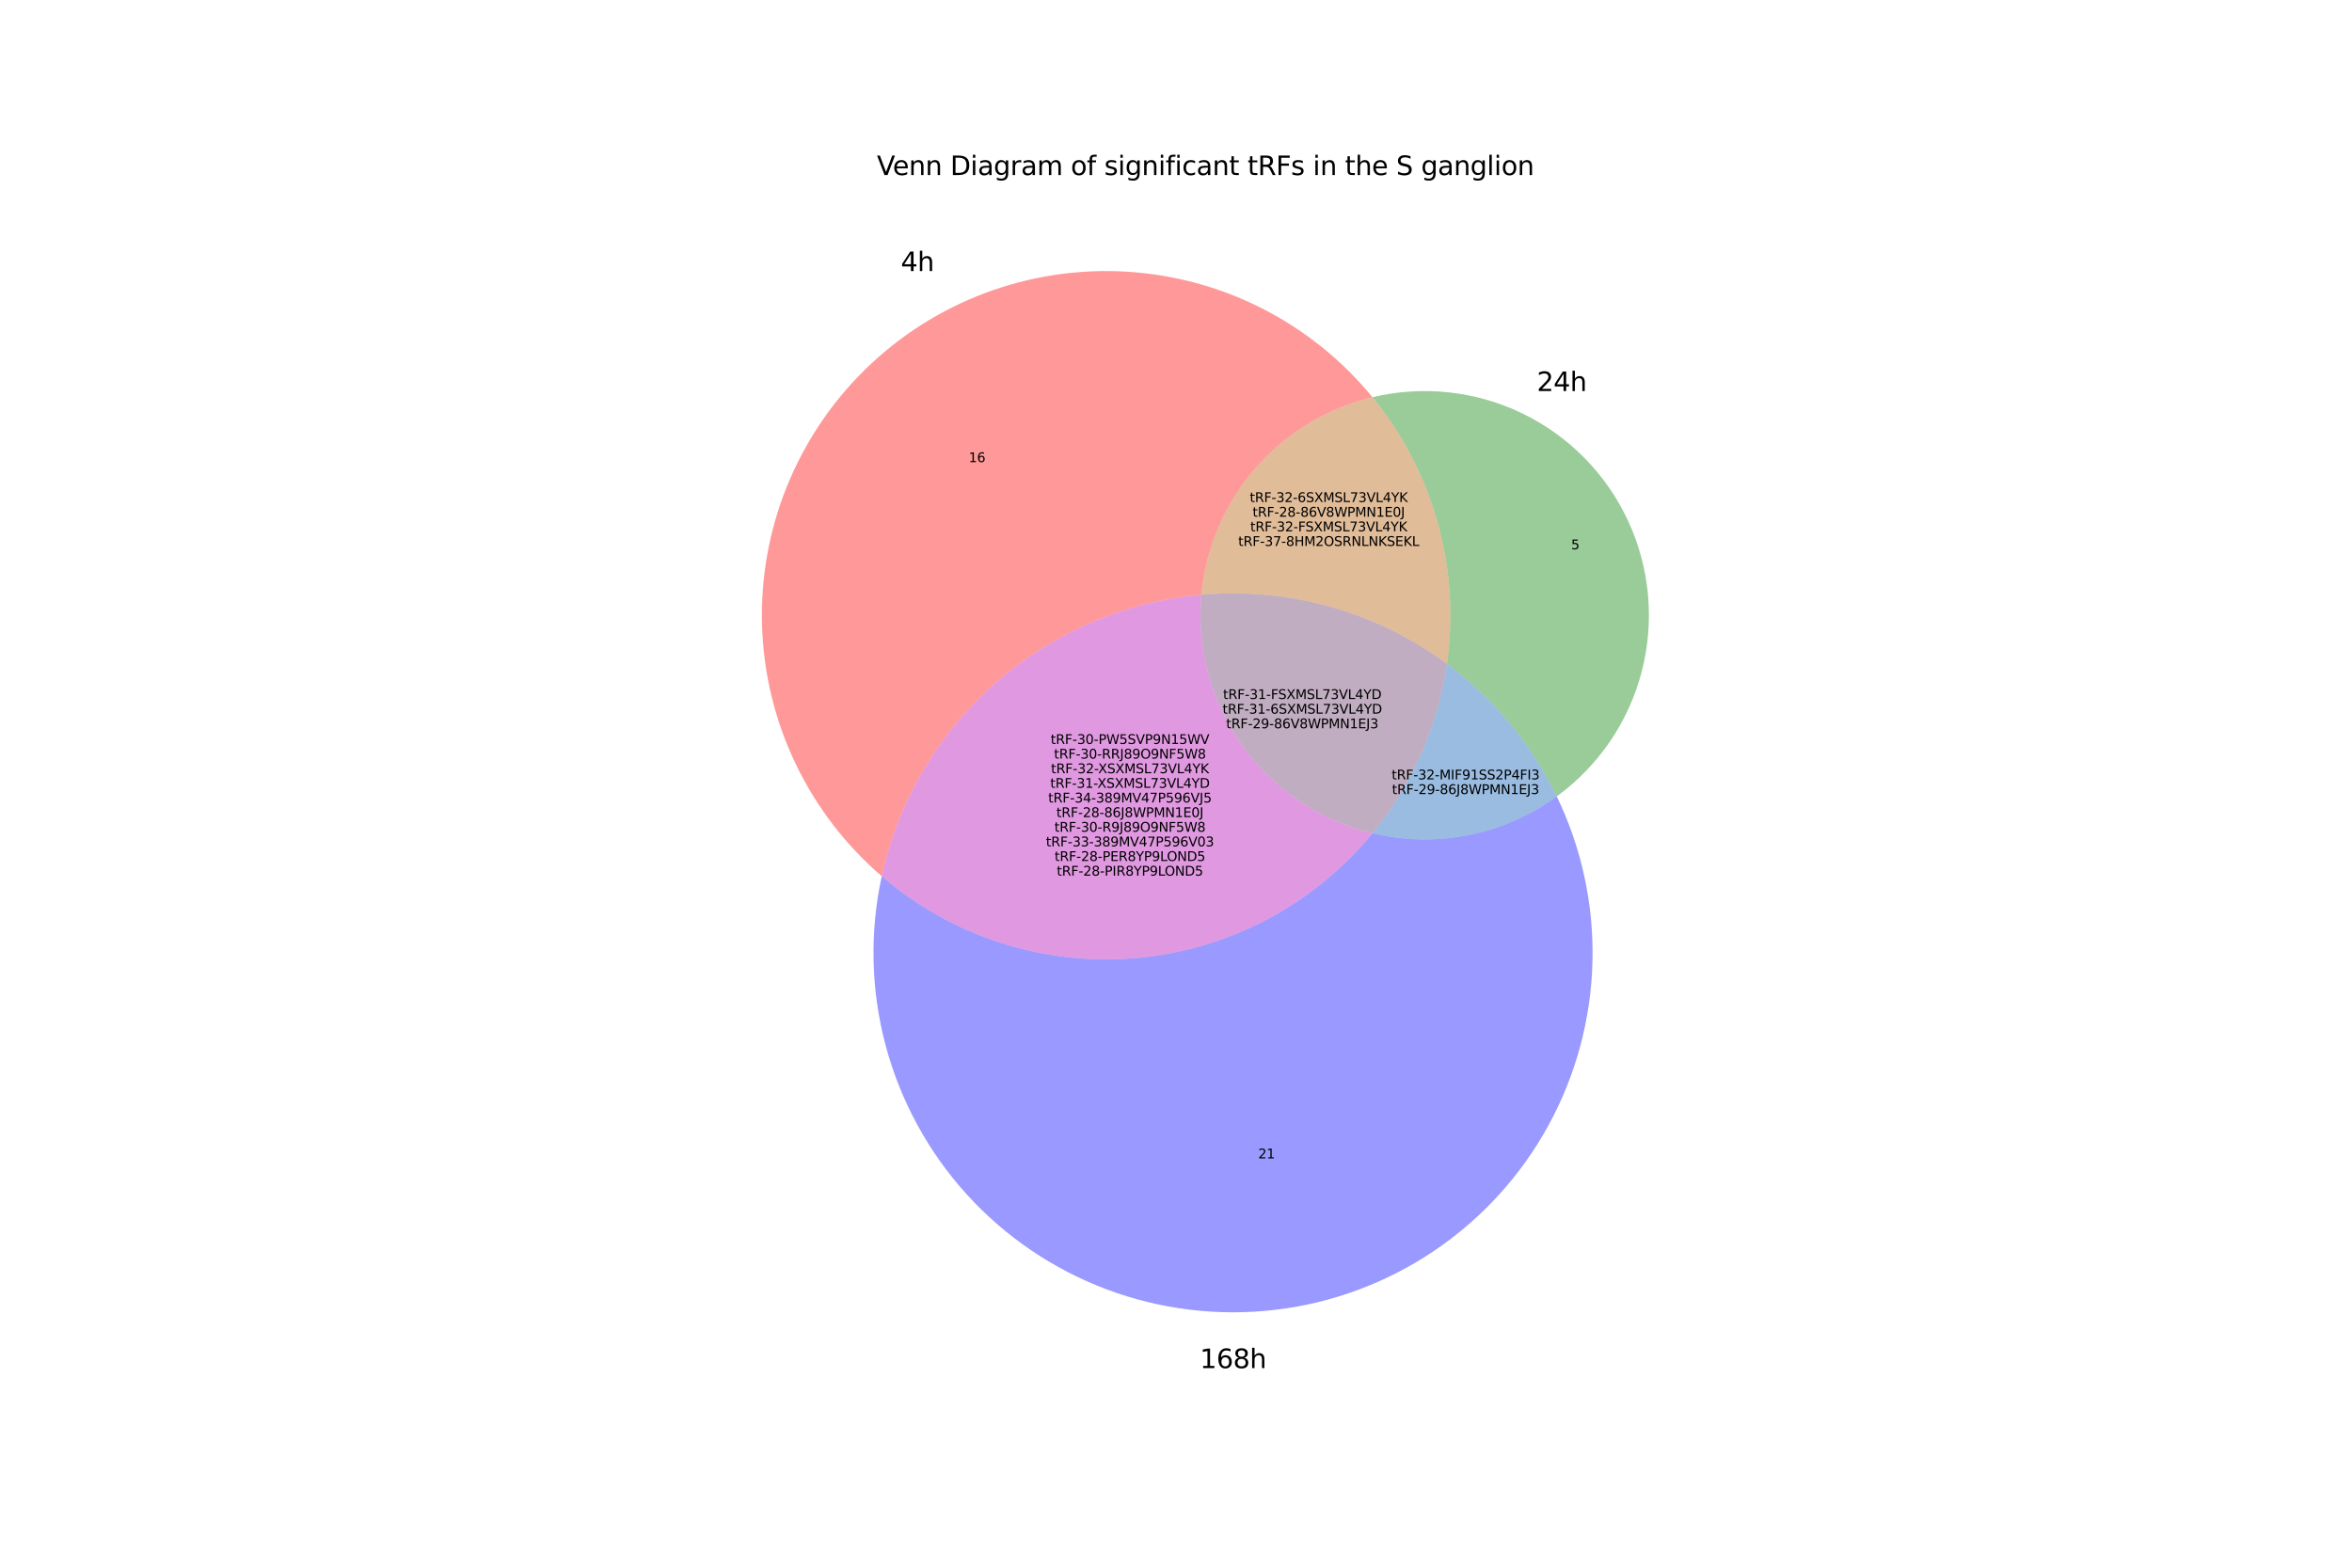 <?xml version="1.0" encoding="utf-8" standalone="no"?>
<!DOCTYPE svg PUBLIC "-//W3C//DTD SVG 1.1//EN"
  "http://www.w3.org/Graphics/SVG/1.1/DTD/svg11.dtd">
<svg xmlns:xlink="http://www.w3.org/1999/xlink" width="1080pt" height="720pt" viewBox="0 0 1080 720" xmlns="http://www.w3.org/2000/svg" version="1.1">
 <defs>
  <style type="text/css">*{stroke-linejoin: round; stroke-linecap: butt}</style>
 </defs>
 <g id="figure_1">
  <g id="patch_1">
   <path d="M 0 720 
L 1080 720 
L 1080 0 
L 0 0 
z
" style="fill: #ffffff"/>
  </g>
  <g id="axes_1">
   <g id="patch_2">
    <path d="M 630.222 182.434 
C 616.337 165.472 599.074 151.582 579.533 141.649 
C 559.992 131.717 538.596 125.957 516.71 124.736 
C 494.823 123.516 472.92 126.861 452.396 134.56 
C 431.871 142.259 413.171 154.144 397.486 169.457 
C 381.802 184.771 369.473 203.181 361.285 223.515 
C 353.097 243.849 349.227 265.665 349.923 287.575 
C 350.619 309.485 355.865 331.012 365.327 350.785 
C 374.789 370.559 388.261 388.149 404.886 402.437 
C 412.382 368.063 430.673 336.97 457.075 313.718 
C 483.477 290.466 516.632 276.251 551.677 273.158 
C 553.642 251.727 562.278 231.441 576.365 215.17 
C 590.452 198.899 609.292 187.447 630.222 182.434 
" clip-path="url(#p0ffa81ed62)" style="fill: #ff0000; opacity: 0.4"/>
   </g>
   <g id="patch_3">
    <path d="M 630.222 182.434 
C 644.085 199.369 654.28 219 660.162 240.08 
C 666.043 261.16 667.482 283.234 664.389 304.9 
C 675.097 312.823 684.807 322.013 693.307 332.269 
C 701.807 342.526 709.034 353.774 714.831 365.767 
C 734.064 351.753 747.856 331.495 753.844 308.464 
C 759.832 285.433 757.653 261.023 747.682 239.416 
C 737.71 217.809 720.549 200.314 699.138 189.927 
C 677.728 179.54 653.364 176.891 630.222 182.434 
" clip-path="url(#p0ffa81ed62)" style="fill: #008000; opacity: 0.4"/>
   </g>
   <g id="patch_4">
    <path d="M 630.222 182.434 
C 609.292 187.447 590.452 198.899 576.365 215.17 
C 562.278 231.441 553.642 251.727 551.677 273.158 
C 571.604 271.4 591.686 273.278 610.942 278.701 
C 630.197 284.123 648.308 293.001 664.389 304.9 
C 667.482 283.234 666.043 261.16 660.162 240.08 
C 654.28 219 644.085 199.369 630.222 182.434 
" clip-path="url(#p0ffa81ed62)" style="fill: #b25900; opacity: 0.4"/>
   </g>
   <g id="patch_5">
    <path d="M 404.886 402.437 
C 399.28 428.141 399.899 454.816 406.69 480.232 
C 413.481 505.649 426.251 529.077 443.93 548.56 
C 461.609 568.042 483.692 583.019 508.331 592.239 
C 532.971 601.458 559.461 604.657 585.587 601.566 
C 611.713 598.475 636.725 589.183 658.533 574.468 
C 680.341 559.753 698.319 540.036 710.964 516.966 
C 723.608 493.897 730.558 468.135 731.23 441.835 
C 731.903 415.536 726.28 389.453 714.831 365.767 
C 702.792 374.539 688.991 380.594 674.384 383.515 
C 659.777 386.435 644.708 386.15 630.222 382.68 
C 616.872 398.989 600.394 412.464 581.761 422.311 
C 563.127 432.157 542.71 438.179 521.715 440.02 
C 500.72 441.86 479.567 439.483 459.504 433.029 
C 439.441 426.575 420.87 416.173 404.886 402.437 
" clip-path="url(#p0ffa81ed62)" style="fill: #0000ff; opacity: 0.4"/>
   </g>
   <g id="patch_6">
    <path d="M 404.886 402.437 
C 420.87 416.173 439.441 426.575 459.504 433.029 
C 479.567 439.483 500.72 441.86 521.715 440.02 
C 542.71 438.179 563.127 432.157 581.761 422.311 
C 600.394 412.464 616.872 398.989 630.222 382.68 
C 606.157 376.917 584.959 362.666 570.538 342.558 
C 556.117 322.449 549.418 297.8 551.677 273.158 
C 516.632 276.251 483.477 290.466 457.075 313.718 
C 430.673 336.97 412.382 368.063 404.886 402.437 
" clip-path="url(#p0ffa81ed62)" style="fill: #b200b2; opacity: 0.4"/>
   </g>
   <g id="patch_7">
    <path d="M 664.389 304.9 
C 662.36 319.113 658.403 332.983 652.629 346.128 
C 646.855 359.273 639.316 371.571 630.222 382.68 
C 644.708 386.15 659.777 386.435 674.384 383.515 
C 688.991 380.594 702.792 374.539 714.831 365.767 
C 709.034 353.774 701.807 342.526 693.307 332.269 
C 684.807 322.013 675.097 312.823 664.389 304.9 
" clip-path="url(#p0ffa81ed62)" style="fill: #0059b2; opacity: 0.4"/>
   </g>
   <g id="patch_8">
    <path d="M 551.677 273.158 
C 549.418 297.8 556.117 322.449 570.538 342.558 
C 584.959 362.666 606.157 376.917 630.222 382.68 
C 639.316 371.571 646.855 359.273 652.629 346.128 
C 658.403 332.983 662.36 319.113 664.389 304.9 
C 648.308 293.001 630.197 284.123 610.942 278.701 
C 591.686 273.278 571.604 271.4 551.677 273.158 
" clip-path="url(#p0ffa81ed62)" style="fill: #663366; opacity: 0.4"/>
   </g>
   <g id="text_1">
    <!-- 16 -->
    <g transform="translate(444.818 212.255) scale(0.06 -0.06)">
     <defs>
      <path id="DejaVuSans-31" d="M 794 531 
L 1825 531 
L 1825 4091 
L 703 3866 
L 703 4441 
L 1819 4666 
L 2450 4666 
L 2450 531 
L 3481 531 
L 3481 0 
L 794 0 
L 794 531 
z
" transform="scale(0.016)"/>
      <path id="DejaVuSans-36" d="M 2113 2584 
Q 1688 2584 1439 2293 
Q 1191 2003 1191 1497 
Q 1191 994 1439 701 
Q 1688 409 2113 409 
Q 2538 409 2786 701 
Q 3034 994 3034 1497 
Q 3034 2003 2786 2293 
Q 2538 2584 2113 2584 
z
M 3366 4563 
L 3366 3988 
Q 3128 4100 2886 4159 
Q 2644 4219 2406 4219 
Q 1781 4219 1451 3797 
Q 1122 3375 1075 2522 
Q 1259 2794 1537 2939 
Q 1816 3084 2150 3084 
Q 2853 3084 3261 2657 
Q 3669 2231 3669 1497 
Q 3669 778 3244 343 
Q 2819 -91 2113 -91 
Q 1303 -91 875 529 
Q 447 1150 447 2328 
Q 447 3434 972 4092 
Q 1497 4750 2381 4750 
Q 2619 4750 2861 4703 
Q 3103 4656 3366 4563 
z
" transform="scale(0.016)"/>
     </defs>
     <use xlink:href="#DejaVuSans-31"/>
     <use xlink:href="#DejaVuSans-36" x="63.623"/>
    </g>
   </g>
   <g id="text_2">
    <!-- 5 -->
    <g transform="translate(721.443 252.27) scale(0.06 -0.06)">
     <defs>
      <path id="DejaVuSans-35" d="M 691 4666 
L 3169 4666 
L 3169 4134 
L 1269 4134 
L 1269 2991 
Q 1406 3038 1543 3061 
Q 1681 3084 1819 3084 
Q 2600 3084 3056 2656 
Q 3513 2228 3513 1497 
Q 3513 744 3044 326 
Q 2575 -91 1722 -91 
Q 1428 -91 1123 -41 
Q 819 9 494 109 
L 494 744 
Q 775 591 1075 516 
Q 1375 441 1709 441 
Q 2250 441 2565 725 
Q 2881 1009 2881 1497 
Q 2881 1984 2565 2268 
Q 2250 2553 1709 2553 
Q 1456 2553 1204 2497 
Q 953 2441 691 2322 
L 691 4666 
z
" transform="scale(0.016)"/>
     </defs>
     <use xlink:href="#DejaVuSans-35"/>
    </g>
   </g>
   <g id="text_3">
    <!-- tRF-32-6SXMSL73VL4YK -->
    <g transform="translate(573.876 230.587) scale(0.06 -0.06)">
     <defs>
      <path id="DejaVuSans-74" d="M 1172 4494 
L 1172 3500 
L 2356 3500 
L 2356 3053 
L 1172 3053 
L 1172 1153 
Q 1172 725 1289 603 
Q 1406 481 1766 481 
L 2356 481 
L 2356 0 
L 1766 0 
Q 1100 0 847 248 
Q 594 497 594 1153 
L 594 3053 
L 172 3053 
L 172 3500 
L 594 3500 
L 594 4494 
L 1172 4494 
z
" transform="scale(0.016)"/>
      <path id="DejaVuSans-52" d="M 2841 2188 
Q 3044 2119 3236 1894 
Q 3428 1669 3622 1275 
L 4263 0 
L 3584 0 
L 2988 1197 
Q 2756 1666 2539 1819 
Q 2322 1972 1947 1972 
L 1259 1972 
L 1259 0 
L 628 0 
L 628 4666 
L 2053 4666 
Q 2853 4666 3247 4331 
Q 3641 3997 3641 3322 
Q 3641 2881 3436 2590 
Q 3231 2300 2841 2188 
z
M 1259 4147 
L 1259 2491 
L 2053 2491 
Q 2509 2491 2742 2702 
Q 2975 2913 2975 3322 
Q 2975 3731 2742 3939 
Q 2509 4147 2053 4147 
L 1259 4147 
z
" transform="scale(0.016)"/>
      <path id="DejaVuSans-46" d="M 628 4666 
L 3309 4666 
L 3309 4134 
L 1259 4134 
L 1259 2759 
L 3109 2759 
L 3109 2228 
L 1259 2228 
L 1259 0 
L 628 0 
L 628 4666 
z
" transform="scale(0.016)"/>
      <path id="DejaVuSans-2d" d="M 313 2009 
L 1997 2009 
L 1997 1497 
L 313 1497 
L 313 2009 
z
" transform="scale(0.016)"/>
      <path id="DejaVuSans-33" d="M 2597 2516 
Q 3050 2419 3304 2112 
Q 3559 1806 3559 1356 
Q 3559 666 3084 287 
Q 2609 -91 1734 -91 
Q 1441 -91 1130 -33 
Q 819 25 488 141 
L 488 750 
Q 750 597 1062 519 
Q 1375 441 1716 441 
Q 2309 441 2620 675 
Q 2931 909 2931 1356 
Q 2931 1769 2642 2001 
Q 2353 2234 1838 2234 
L 1294 2234 
L 1294 2753 
L 1863 2753 
Q 2328 2753 2575 2939 
Q 2822 3125 2822 3475 
Q 2822 3834 2567 4026 
Q 2313 4219 1838 4219 
Q 1578 4219 1281 4162 
Q 984 4106 628 3988 
L 628 4550 
Q 988 4650 1302 4700 
Q 1616 4750 1894 4750 
Q 2613 4750 3031 4423 
Q 3450 4097 3450 3541 
Q 3450 3153 3228 2886 
Q 3006 2619 2597 2516 
z
" transform="scale(0.016)"/>
      <path id="DejaVuSans-32" d="M 1228 531 
L 3431 531 
L 3431 0 
L 469 0 
L 469 531 
Q 828 903 1448 1529 
Q 2069 2156 2228 2338 
Q 2531 2678 2651 2914 
Q 2772 3150 2772 3378 
Q 2772 3750 2511 3984 
Q 2250 4219 1831 4219 
Q 1534 4219 1204 4116 
Q 875 4013 500 3803 
L 500 4441 
Q 881 4594 1212 4672 
Q 1544 4750 1819 4750 
Q 2544 4750 2975 4387 
Q 3406 4025 3406 3419 
Q 3406 3131 3298 2873 
Q 3191 2616 2906 2266 
Q 2828 2175 2409 1742 
Q 1991 1309 1228 531 
z
" transform="scale(0.016)"/>
      <path id="DejaVuSans-53" d="M 3425 4513 
L 3425 3897 
Q 3066 4069 2747 4153 
Q 2428 4238 2131 4238 
Q 1616 4238 1336 4038 
Q 1056 3838 1056 3469 
Q 1056 3159 1242 3001 
Q 1428 2844 1947 2747 
L 2328 2669 
Q 3034 2534 3370 2195 
Q 3706 1856 3706 1288 
Q 3706 609 3251 259 
Q 2797 -91 1919 -91 
Q 1588 -91 1214 -16 
Q 841 59 441 206 
L 441 856 
Q 825 641 1194 531 
Q 1563 422 1919 422 
Q 2459 422 2753 634 
Q 3047 847 3047 1241 
Q 3047 1584 2836 1778 
Q 2625 1972 2144 2069 
L 1759 2144 
Q 1053 2284 737 2584 
Q 422 2884 422 3419 
Q 422 4038 858 4394 
Q 1294 4750 2059 4750 
Q 2388 4750 2728 4690 
Q 3069 4631 3425 4513 
z
" transform="scale(0.016)"/>
      <path id="DejaVuSans-58" d="M 403 4666 
L 1081 4666 
L 2241 2931 
L 3406 4666 
L 4084 4666 
L 2584 2425 
L 4184 0 
L 3506 0 
L 2194 1984 
L 872 0 
L 191 0 
L 1856 2491 
L 403 4666 
z
" transform="scale(0.016)"/>
      <path id="DejaVuSans-4d" d="M 628 4666 
L 1569 4666 
L 2759 1491 
L 3956 4666 
L 4897 4666 
L 4897 0 
L 4281 0 
L 4281 4097 
L 3078 897 
L 2444 897 
L 1241 4097 
L 1241 0 
L 628 0 
L 628 4666 
z
" transform="scale(0.016)"/>
      <path id="DejaVuSans-4c" d="M 628 4666 
L 1259 4666 
L 1259 531 
L 3531 531 
L 3531 0 
L 628 0 
L 628 4666 
z
" transform="scale(0.016)"/>
      <path id="DejaVuSans-37" d="M 525 4666 
L 3525 4666 
L 3525 4397 
L 1831 0 
L 1172 0 
L 2766 4134 
L 525 4134 
L 525 4666 
z
" transform="scale(0.016)"/>
      <path id="DejaVuSans-56" d="M 1831 0 
L 50 4666 
L 709 4666 
L 2188 738 
L 3669 4666 
L 4325 4666 
L 2547 0 
L 1831 0 
z
" transform="scale(0.016)"/>
      <path id="DejaVuSans-34" d="M 2419 4116 
L 825 1625 
L 2419 1625 
L 2419 4116 
z
M 2253 4666 
L 3047 4666 
L 3047 1625 
L 3713 1625 
L 3713 1100 
L 3047 1100 
L 3047 0 
L 2419 0 
L 2419 1100 
L 313 1100 
L 313 1709 
L 2253 4666 
z
" transform="scale(0.016)"/>
      <path id="DejaVuSans-59" d="M -13 4666 
L 666 4666 
L 1959 2747 
L 3244 4666 
L 3922 4666 
L 2272 2222 
L 2272 0 
L 1638 0 
L 1638 2222 
L -13 4666 
z
" transform="scale(0.016)"/>
      <path id="DejaVuSans-4b" d="M 628 4666 
L 1259 4666 
L 1259 2694 
L 3353 4666 
L 4166 4666 
L 1850 2491 
L 4331 0 
L 3500 0 
L 1259 2247 
L 1259 0 
L 628 0 
L 628 4666 
z
" transform="scale(0.016)"/>
     </defs>
     <use xlink:href="#DejaVuSans-74"/>
     <use xlink:href="#DejaVuSans-52" x="39.209"/>
     <use xlink:href="#DejaVuSans-46" x="108.691"/>
     <use xlink:href="#DejaVuSans-2d" x="166.211"/>
     <use xlink:href="#DejaVuSans-33" x="202.295"/>
     <use xlink:href="#DejaVuSans-32" x="265.918"/>
     <use xlink:href="#DejaVuSans-2d" x="329.541"/>
     <use xlink:href="#DejaVuSans-36" x="365.625"/>
     <use xlink:href="#DejaVuSans-53" x="429.248"/>
     <use xlink:href="#DejaVuSans-58" x="492.725"/>
     <use xlink:href="#DejaVuSans-4d" x="561.23"/>
     <use xlink:href="#DejaVuSans-53" x="647.51"/>
     <use xlink:href="#DejaVuSans-4c" x="710.986"/>
     <use xlink:href="#DejaVuSans-37" x="766.699"/>
     <use xlink:href="#DejaVuSans-33" x="830.322"/>
     <use xlink:href="#DejaVuSans-56" x="893.945"/>
     <use xlink:href="#DejaVuSans-4c" x="962.354"/>
     <use xlink:href="#DejaVuSans-34" x="1018.066"/>
     <use xlink:href="#DejaVuSans-59" x="1081.689"/>
     <use xlink:href="#DejaVuSans-4b" x="1142.773"/>
    </g>
    <!-- tRF-28-86V8WPMN1E0J -->
    <g transform="translate(575.174 237.306) scale(0.06 -0.06)">
     <defs>
      <path id="DejaVuSans-38" d="M 2034 2216 
Q 1584 2216 1326 1975 
Q 1069 1734 1069 1313 
Q 1069 891 1326 650 
Q 1584 409 2034 409 
Q 2484 409 2743 651 
Q 3003 894 3003 1313 
Q 3003 1734 2745 1975 
Q 2488 2216 2034 2216 
z
M 1403 2484 
Q 997 2584 770 2862 
Q 544 3141 544 3541 
Q 544 4100 942 4425 
Q 1341 4750 2034 4750 
Q 2731 4750 3128 4425 
Q 3525 4100 3525 3541 
Q 3525 3141 3298 2862 
Q 3072 2584 2669 2484 
Q 3125 2378 3379 2068 
Q 3634 1759 3634 1313 
Q 3634 634 3220 271 
Q 2806 -91 2034 -91 
Q 1263 -91 848 271 
Q 434 634 434 1313 
Q 434 1759 690 2068 
Q 947 2378 1403 2484 
z
M 1172 3481 
Q 1172 3119 1398 2916 
Q 1625 2713 2034 2713 
Q 2441 2713 2670 2916 
Q 2900 3119 2900 3481 
Q 2900 3844 2670 4047 
Q 2441 4250 2034 4250 
Q 1625 4250 1398 4047 
Q 1172 3844 1172 3481 
z
" transform="scale(0.016)"/>
      <path id="DejaVuSans-57" d="M 213 4666 
L 850 4666 
L 1831 722 
L 2809 4666 
L 3519 4666 
L 4500 722 
L 5478 4666 
L 6119 4666 
L 4947 0 
L 4153 0 
L 3169 4050 
L 2175 0 
L 1381 0 
L 213 4666 
z
" transform="scale(0.016)"/>
      <path id="DejaVuSans-50" d="M 1259 4147 
L 1259 2394 
L 2053 2394 
Q 2494 2394 2734 2622 
Q 2975 2850 2975 3272 
Q 2975 3691 2734 3919 
Q 2494 4147 2053 4147 
L 1259 4147 
z
M 628 4666 
L 2053 4666 
Q 2838 4666 3239 4311 
Q 3641 3956 3641 3272 
Q 3641 2581 3239 2228 
Q 2838 1875 2053 1875 
L 1259 1875 
L 1259 0 
L 628 0 
L 628 4666 
z
" transform="scale(0.016)"/>
      <path id="DejaVuSans-4e" d="M 628 4666 
L 1478 4666 
L 3547 763 
L 3547 4666 
L 4159 4666 
L 4159 0 
L 3309 0 
L 1241 3903 
L 1241 0 
L 628 0 
L 628 4666 
z
" transform="scale(0.016)"/>
      <path id="DejaVuSans-45" d="M 628 4666 
L 3578 4666 
L 3578 4134 
L 1259 4134 
L 1259 2753 
L 3481 2753 
L 3481 2222 
L 1259 2222 
L 1259 531 
L 3634 531 
L 3634 0 
L 628 0 
L 628 4666 
z
" transform="scale(0.016)"/>
      <path id="DejaVuSans-30" d="M 2034 4250 
Q 1547 4250 1301 3770 
Q 1056 3291 1056 2328 
Q 1056 1369 1301 889 
Q 1547 409 2034 409 
Q 2525 409 2770 889 
Q 3016 1369 3016 2328 
Q 3016 3291 2770 3770 
Q 2525 4250 2034 4250 
z
M 2034 4750 
Q 2819 4750 3233 4129 
Q 3647 3509 3647 2328 
Q 3647 1150 3233 529 
Q 2819 -91 2034 -91 
Q 1250 -91 836 529 
Q 422 1150 422 2328 
Q 422 3509 836 4129 
Q 1250 4750 2034 4750 
z
" transform="scale(0.016)"/>
      <path id="DejaVuSans-4a" d="M 628 4666 
L 1259 4666 
L 1259 325 
Q 1259 -519 939 -900 
Q 619 -1281 -91 -1281 
L -331 -1281 
L -331 -750 
L -134 -750 
Q 284 -750 456 -515 
Q 628 -281 628 325 
L 628 4666 
z
" transform="scale(0.016)"/>
     </defs>
     <use xlink:href="#DejaVuSans-74"/>
     <use xlink:href="#DejaVuSans-52" x="39.209"/>
     <use xlink:href="#DejaVuSans-46" x="108.691"/>
     <use xlink:href="#DejaVuSans-2d" x="166.211"/>
     <use xlink:href="#DejaVuSans-32" x="202.295"/>
     <use xlink:href="#DejaVuSans-38" x="265.918"/>
     <use xlink:href="#DejaVuSans-2d" x="329.541"/>
     <use xlink:href="#DejaVuSans-38" x="365.625"/>
     <use xlink:href="#DejaVuSans-36" x="429.248"/>
     <use xlink:href="#DejaVuSans-56" x="492.871"/>
     <use xlink:href="#DejaVuSans-38" x="561.279"/>
     <use xlink:href="#DejaVuSans-57" x="624.902"/>
     <use xlink:href="#DejaVuSans-50" x="723.779"/>
     <use xlink:href="#DejaVuSans-4d" x="784.082"/>
     <use xlink:href="#DejaVuSans-4e" x="870.361"/>
     <use xlink:href="#DejaVuSans-31" x="945.166"/>
     <use xlink:href="#DejaVuSans-45" x="1008.789"/>
     <use xlink:href="#DejaVuSans-30" x="1071.973"/>
     <use xlink:href="#DejaVuSans-4a" x="1135.596"/>
    </g>
    <!-- tRF-32-FSXMSL73VL4YK -->
    <g transform="translate(574.112 244.024) scale(0.06 -0.06)">
     <use xlink:href="#DejaVuSans-74"/>
     <use xlink:href="#DejaVuSans-52" x="39.209"/>
     <use xlink:href="#DejaVuSans-46" x="108.691"/>
     <use xlink:href="#DejaVuSans-2d" x="166.211"/>
     <use xlink:href="#DejaVuSans-33" x="202.295"/>
     <use xlink:href="#DejaVuSans-32" x="265.918"/>
     <use xlink:href="#DejaVuSans-2d" x="329.541"/>
     <use xlink:href="#DejaVuSans-46" x="365.625"/>
     <use xlink:href="#DejaVuSans-53" x="421.395"/>
     <use xlink:href="#DejaVuSans-58" x="484.871"/>
     <use xlink:href="#DejaVuSans-4d" x="553.377"/>
     <use xlink:href="#DejaVuSans-53" x="639.656"/>
     <use xlink:href="#DejaVuSans-4c" x="703.133"/>
     <use xlink:href="#DejaVuSans-37" x="758.846"/>
     <use xlink:href="#DejaVuSans-33" x="822.469"/>
     <use xlink:href="#DejaVuSans-56" x="886.092"/>
     <use xlink:href="#DejaVuSans-4c" x="954.5"/>
     <use xlink:href="#DejaVuSans-34" x="1010.213"/>
     <use xlink:href="#DejaVuSans-59" x="1073.836"/>
     <use xlink:href="#DejaVuSans-4b" x="1134.92"/>
    </g>
    <!-- tRF-37-8HM2OSRNLNKSEKL -->
    <g transform="translate(568.579 250.743) scale(0.06 -0.06)">
     <defs>
      <path id="DejaVuSans-48" d="M 628 4666 
L 1259 4666 
L 1259 2753 
L 3553 2753 
L 3553 4666 
L 4184 4666 
L 4184 0 
L 3553 0 
L 3553 2222 
L 1259 2222 
L 1259 0 
L 628 0 
L 628 4666 
z
" transform="scale(0.016)"/>
      <path id="DejaVuSans-4f" d="M 2522 4238 
Q 1834 4238 1429 3725 
Q 1025 3213 1025 2328 
Q 1025 1447 1429 934 
Q 1834 422 2522 422 
Q 3209 422 3611 934 
Q 4013 1447 4013 2328 
Q 4013 3213 3611 3725 
Q 3209 4238 2522 4238 
z
M 2522 4750 
Q 3503 4750 4090 4092 
Q 4678 3434 4678 2328 
Q 4678 1225 4090 567 
Q 3503 -91 2522 -91 
Q 1538 -91 948 565 
Q 359 1222 359 2328 
Q 359 3434 948 4092 
Q 1538 4750 2522 4750 
z
" transform="scale(0.016)"/>
     </defs>
     <use xlink:href="#DejaVuSans-74"/>
     <use xlink:href="#DejaVuSans-52" x="39.209"/>
     <use xlink:href="#DejaVuSans-46" x="108.691"/>
     <use xlink:href="#DejaVuSans-2d" x="166.211"/>
     <use xlink:href="#DejaVuSans-33" x="202.295"/>
     <use xlink:href="#DejaVuSans-37" x="265.918"/>
     <use xlink:href="#DejaVuSans-2d" x="329.541"/>
     <use xlink:href="#DejaVuSans-38" x="365.625"/>
     <use xlink:href="#DejaVuSans-48" x="429.248"/>
     <use xlink:href="#DejaVuSans-4d" x="504.443"/>
     <use xlink:href="#DejaVuSans-32" x="590.723"/>
     <use xlink:href="#DejaVuSans-4f" x="654.346"/>
     <use xlink:href="#DejaVuSans-53" x="733.057"/>
     <use xlink:href="#DejaVuSans-52" x="796.533"/>
     <use xlink:href="#DejaVuSans-4e" x="866.016"/>
     <use xlink:href="#DejaVuSans-4c" x="940.82"/>
     <use xlink:href="#DejaVuSans-4e" x="996.533"/>
     <use xlink:href="#DejaVuSans-4b" x="1071.338"/>
     <use xlink:href="#DejaVuSans-53" x="1136.914"/>
     <use xlink:href="#DejaVuSans-45" x="1200.391"/>
     <use xlink:href="#DejaVuSans-4b" x="1263.574"/>
     <use xlink:href="#DejaVuSans-4c" x="1329.15"/>
    </g>
   </g>
   <g id="text_4">
    <!-- 21 -->
    <g transform="translate(577.768 532.014) scale(0.06 -0.06)">
     <use xlink:href="#DejaVuSans-32"/>
     <use xlink:href="#DejaVuSans-31" x="63.623"/>
    </g>
   </g>
   <g id="text_5">
    <!-- tRF-30-PW5SVP9N15WV -->
    <g transform="translate(482.443 341.685) scale(0.06 -0.06)">
     <defs>
      <path id="DejaVuSans-39" d="M 703 97 
L 703 672 
Q 941 559 1184 500 
Q 1428 441 1663 441 
Q 2288 441 2617 861 
Q 2947 1281 2994 2138 
Q 2813 1869 2534 1725 
Q 2256 1581 1919 1581 
Q 1219 1581 811 2004 
Q 403 2428 403 3163 
Q 403 3881 828 4315 
Q 1253 4750 1959 4750 
Q 2769 4750 3195 4129 
Q 3622 3509 3622 2328 
Q 3622 1225 3098 567 
Q 2575 -91 1691 -91 
Q 1453 -91 1209 -44 
Q 966 3 703 97 
z
M 1959 2075 
Q 2384 2075 2632 2365 
Q 2881 2656 2881 3163 
Q 2881 3666 2632 3958 
Q 2384 4250 1959 4250 
Q 1534 4250 1286 3958 
Q 1038 3666 1038 3163 
Q 1038 2656 1286 2365 
Q 1534 2075 1959 2075 
z
" transform="scale(0.016)"/>
     </defs>
     <use xlink:href="#DejaVuSans-74"/>
     <use xlink:href="#DejaVuSans-52" x="39.209"/>
     <use xlink:href="#DejaVuSans-46" x="108.691"/>
     <use xlink:href="#DejaVuSans-2d" x="166.211"/>
     <use xlink:href="#DejaVuSans-33" x="202.295"/>
     <use xlink:href="#DejaVuSans-30" x="265.918"/>
     <use xlink:href="#DejaVuSans-2d" x="329.541"/>
     <use xlink:href="#DejaVuSans-50" x="365.625"/>
     <use xlink:href="#DejaVuSans-57" x="425.928"/>
     <use xlink:href="#DejaVuSans-35" x="524.805"/>
     <use xlink:href="#DejaVuSans-53" x="588.428"/>
     <use xlink:href="#DejaVuSans-56" x="651.904"/>
     <use xlink:href="#DejaVuSans-50" x="720.312"/>
     <use xlink:href="#DejaVuSans-39" x="780.615"/>
     <use xlink:href="#DejaVuSans-4e" x="844.238"/>
     <use xlink:href="#DejaVuSans-31" x="919.043"/>
     <use xlink:href="#DejaVuSans-35" x="982.666"/>
     <use xlink:href="#DejaVuSans-57" x="1046.289"/>
     <use xlink:href="#DejaVuSans-56" x="1145.166"/>
    </g>
    <!-- tRF-30-RRJ89O9NF5W8 -->
    <g transform="translate(483.986 348.404) scale(0.06 -0.06)">
     <use xlink:href="#DejaVuSans-74"/>
     <use xlink:href="#DejaVuSans-52" x="39.209"/>
     <use xlink:href="#DejaVuSans-46" x="108.691"/>
     <use xlink:href="#DejaVuSans-2d" x="166.211"/>
     <use xlink:href="#DejaVuSans-33" x="202.295"/>
     <use xlink:href="#DejaVuSans-30" x="265.918"/>
     <use xlink:href="#DejaVuSans-2d" x="329.541"/>
     <use xlink:href="#DejaVuSans-52" x="365.625"/>
     <use xlink:href="#DejaVuSans-52" x="435.107"/>
     <use xlink:href="#DejaVuSans-4a" x="504.59"/>
     <use xlink:href="#DejaVuSans-38" x="534.082"/>
     <use xlink:href="#DejaVuSans-39" x="597.705"/>
     <use xlink:href="#DejaVuSans-4f" x="661.328"/>
     <use xlink:href="#DejaVuSans-39" x="740.039"/>
     <use xlink:href="#DejaVuSans-4e" x="803.662"/>
     <use xlink:href="#DejaVuSans-46" x="878.467"/>
     <use xlink:href="#DejaVuSans-35" x="935.986"/>
     <use xlink:href="#DejaVuSans-57" x="999.609"/>
     <use xlink:href="#DejaVuSans-38" x="1098.486"/>
    </g>
    <!-- tRF-32-XSXMSL73VL4YK -->
    <g transform="translate(482.603 355.122) scale(0.06 -0.06)">
     <use xlink:href="#DejaVuSans-74"/>
     <use xlink:href="#DejaVuSans-52" x="39.209"/>
     <use xlink:href="#DejaVuSans-46" x="108.691"/>
     <use xlink:href="#DejaVuSans-2d" x="166.211"/>
     <use xlink:href="#DejaVuSans-33" x="202.295"/>
     <use xlink:href="#DejaVuSans-32" x="265.918"/>
     <use xlink:href="#DejaVuSans-2d" x="329.541"/>
     <use xlink:href="#DejaVuSans-58" x="360.625"/>
     <use xlink:href="#DejaVuSans-53" x="429.131"/>
     <use xlink:href="#DejaVuSans-58" x="492.607"/>
     <use xlink:href="#DejaVuSans-4d" x="561.113"/>
     <use xlink:href="#DejaVuSans-53" x="647.393"/>
     <use xlink:href="#DejaVuSans-4c" x="710.869"/>
     <use xlink:href="#DejaVuSans-37" x="766.582"/>
     <use xlink:href="#DejaVuSans-33" x="830.205"/>
     <use xlink:href="#DejaVuSans-56" x="893.828"/>
     <use xlink:href="#DejaVuSans-4c" x="962.236"/>
     <use xlink:href="#DejaVuSans-34" x="1017.949"/>
     <use xlink:href="#DejaVuSans-59" x="1081.572"/>
     <use xlink:href="#DejaVuSans-4b" x="1142.656"/>
    </g>
    <!-- tRF-31-XSXMSL73VL4YD -->
    <g transform="translate(482.26 361.841) scale(0.06 -0.06)">
     <defs>
      <path id="DejaVuSans-44" d="M 1259 4147 
L 1259 519 
L 2022 519 
Q 2988 519 3436 956 
Q 3884 1394 3884 2338 
Q 3884 3275 3436 3711 
Q 2988 4147 2022 4147 
L 1259 4147 
z
M 628 4666 
L 1925 4666 
Q 3281 4666 3915 4102 
Q 4550 3538 4550 2338 
Q 4550 1131 3912 565 
Q 3275 0 1925 0 
L 628 0 
L 628 4666 
z
" transform="scale(0.016)"/>
     </defs>
     <use xlink:href="#DejaVuSans-74"/>
     <use xlink:href="#DejaVuSans-52" x="39.209"/>
     <use xlink:href="#DejaVuSans-46" x="108.691"/>
     <use xlink:href="#DejaVuSans-2d" x="166.211"/>
     <use xlink:href="#DejaVuSans-33" x="202.295"/>
     <use xlink:href="#DejaVuSans-31" x="265.918"/>
     <use xlink:href="#DejaVuSans-2d" x="329.541"/>
     <use xlink:href="#DejaVuSans-58" x="360.625"/>
     <use xlink:href="#DejaVuSans-53" x="429.131"/>
     <use xlink:href="#DejaVuSans-58" x="492.607"/>
     <use xlink:href="#DejaVuSans-4d" x="561.113"/>
     <use xlink:href="#DejaVuSans-53" x="647.393"/>
     <use xlink:href="#DejaVuSans-4c" x="710.869"/>
     <use xlink:href="#DejaVuSans-37" x="766.582"/>
     <use xlink:href="#DejaVuSans-33" x="830.205"/>
     <use xlink:href="#DejaVuSans-56" x="893.828"/>
     <use xlink:href="#DejaVuSans-4c" x="962.236"/>
     <use xlink:href="#DejaVuSans-34" x="1017.949"/>
     <use xlink:href="#DejaVuSans-59" x="1081.572"/>
     <use xlink:href="#DejaVuSans-44" x="1142.656"/>
    </g>
    <!-- tRF-34-389MV47P596VJ5 -->
    <g transform="translate(481.316 368.56) scale(0.06 -0.06)">
     <use xlink:href="#DejaVuSans-74"/>
     <use xlink:href="#DejaVuSans-52" x="39.209"/>
     <use xlink:href="#DejaVuSans-46" x="108.691"/>
     <use xlink:href="#DejaVuSans-2d" x="166.211"/>
     <use xlink:href="#DejaVuSans-33" x="202.295"/>
     <use xlink:href="#DejaVuSans-34" x="265.918"/>
     <use xlink:href="#DejaVuSans-2d" x="329.541"/>
     <use xlink:href="#DejaVuSans-33" x="365.625"/>
     <use xlink:href="#DejaVuSans-38" x="429.248"/>
     <use xlink:href="#DejaVuSans-39" x="492.871"/>
     <use xlink:href="#DejaVuSans-4d" x="556.494"/>
     <use xlink:href="#DejaVuSans-56" x="642.773"/>
     <use xlink:href="#DejaVuSans-34" x="711.182"/>
     <use xlink:href="#DejaVuSans-37" x="774.805"/>
     <use xlink:href="#DejaVuSans-50" x="838.428"/>
     <use xlink:href="#DejaVuSans-35" x="898.73"/>
     <use xlink:href="#DejaVuSans-39" x="962.354"/>
     <use xlink:href="#DejaVuSans-36" x="1025.977"/>
     <use xlink:href="#DejaVuSans-56" x="1089.6"/>
     <use xlink:href="#DejaVuSans-4a" x="1158.008"/>
     <use xlink:href="#DejaVuSans-35" x="1187.5"/>
    </g>
    <!-- tRF-28-86J8WPMN1E0J -->
    <g transform="translate(485.065 375.279) scale(0.06 -0.06)">
     <use xlink:href="#DejaVuSans-74"/>
     <use xlink:href="#DejaVuSans-52" x="39.209"/>
     <use xlink:href="#DejaVuSans-46" x="108.691"/>
     <use xlink:href="#DejaVuSans-2d" x="166.211"/>
     <use xlink:href="#DejaVuSans-32" x="202.295"/>
     <use xlink:href="#DejaVuSans-38" x="265.918"/>
     <use xlink:href="#DejaVuSans-2d" x="329.541"/>
     <use xlink:href="#DejaVuSans-38" x="365.625"/>
     <use xlink:href="#DejaVuSans-36" x="429.248"/>
     <use xlink:href="#DejaVuSans-4a" x="492.871"/>
     <use xlink:href="#DejaVuSans-38" x="522.363"/>
     <use xlink:href="#DejaVuSans-57" x="585.986"/>
     <use xlink:href="#DejaVuSans-50" x="684.863"/>
     <use xlink:href="#DejaVuSans-4d" x="745.166"/>
     <use xlink:href="#DejaVuSans-4e" x="831.445"/>
     <use xlink:href="#DejaVuSans-31" x="906.25"/>
     <use xlink:href="#DejaVuSans-45" x="969.873"/>
     <use xlink:href="#DejaVuSans-30" x="1033.057"/>
     <use xlink:href="#DejaVuSans-4a" x="1096.68"/>
    </g>
    <!-- tRF-30-R9J89O9NF5W8 -->
    <g transform="translate(484.162 381.997) scale(0.06 -0.06)">
     <use xlink:href="#DejaVuSans-74"/>
     <use xlink:href="#DejaVuSans-52" x="39.209"/>
     <use xlink:href="#DejaVuSans-46" x="108.691"/>
     <use xlink:href="#DejaVuSans-2d" x="166.211"/>
     <use xlink:href="#DejaVuSans-33" x="202.295"/>
     <use xlink:href="#DejaVuSans-30" x="265.918"/>
     <use xlink:href="#DejaVuSans-2d" x="329.541"/>
     <use xlink:href="#DejaVuSans-52" x="365.625"/>
     <use xlink:href="#DejaVuSans-39" x="435.107"/>
     <use xlink:href="#DejaVuSans-4a" x="498.73"/>
     <use xlink:href="#DejaVuSans-38" x="528.223"/>
     <use xlink:href="#DejaVuSans-39" x="591.846"/>
     <use xlink:href="#DejaVuSans-4f" x="655.469"/>
     <use xlink:href="#DejaVuSans-39" x="734.18"/>
     <use xlink:href="#DejaVuSans-4e" x="797.803"/>
     <use xlink:href="#DejaVuSans-46" x="872.607"/>
     <use xlink:href="#DejaVuSans-35" x="930.127"/>
     <use xlink:href="#DejaVuSans-57" x="993.75"/>
     <use xlink:href="#DejaVuSans-38" x="1092.627"/>
    </g>
    <!-- tRF-33-389MV47P596V03 -->
    <g transform="translate(480.293 388.716) scale(0.06 -0.06)">
     <use xlink:href="#DejaVuSans-74"/>
     <use xlink:href="#DejaVuSans-52" x="39.209"/>
     <use xlink:href="#DejaVuSans-46" x="108.691"/>
     <use xlink:href="#DejaVuSans-2d" x="166.211"/>
     <use xlink:href="#DejaVuSans-33" x="202.295"/>
     <use xlink:href="#DejaVuSans-33" x="265.918"/>
     <use xlink:href="#DejaVuSans-2d" x="329.541"/>
     <use xlink:href="#DejaVuSans-33" x="365.625"/>
     <use xlink:href="#DejaVuSans-38" x="429.248"/>
     <use xlink:href="#DejaVuSans-39" x="492.871"/>
     <use xlink:href="#DejaVuSans-4d" x="556.494"/>
     <use xlink:href="#DejaVuSans-56" x="642.773"/>
     <use xlink:href="#DejaVuSans-34" x="711.182"/>
     <use xlink:href="#DejaVuSans-37" x="774.805"/>
     <use xlink:href="#DejaVuSans-50" x="838.428"/>
     <use xlink:href="#DejaVuSans-35" x="898.73"/>
     <use xlink:href="#DejaVuSans-39" x="962.354"/>
     <use xlink:href="#DejaVuSans-36" x="1025.977"/>
     <use xlink:href="#DejaVuSans-56" x="1089.6"/>
     <use xlink:href="#DejaVuSans-30" x="1158.008"/>
     <use xlink:href="#DejaVuSans-33" x="1221.631"/>
    </g>
    <!-- tRF-28-PER8YP9LOND5 -->
    <g transform="translate(484.247 395.435) scale(0.06 -0.06)">
     <use xlink:href="#DejaVuSans-74"/>
     <use xlink:href="#DejaVuSans-52" x="39.209"/>
     <use xlink:href="#DejaVuSans-46" x="108.691"/>
     <use xlink:href="#DejaVuSans-2d" x="166.211"/>
     <use xlink:href="#DejaVuSans-32" x="202.295"/>
     <use xlink:href="#DejaVuSans-38" x="265.918"/>
     <use xlink:href="#DejaVuSans-2d" x="329.541"/>
     <use xlink:href="#DejaVuSans-50" x="365.625"/>
     <use xlink:href="#DejaVuSans-45" x="425.928"/>
     <use xlink:href="#DejaVuSans-52" x="489.111"/>
     <use xlink:href="#DejaVuSans-38" x="558.594"/>
     <use xlink:href="#DejaVuSans-59" x="622.217"/>
     <use xlink:href="#DejaVuSans-50" x="683.301"/>
     <use xlink:href="#DejaVuSans-39" x="743.604"/>
     <use xlink:href="#DejaVuSans-4c" x="807.227"/>
     <use xlink:href="#DejaVuSans-4f" x="859.314"/>
     <use xlink:href="#DejaVuSans-4e" x="938.025"/>
     <use xlink:href="#DejaVuSans-44" x="1012.83"/>
     <use xlink:href="#DejaVuSans-35" x="1089.832"/>
    </g>
    <!-- tRF-28-PIR8YP9LOND5 -->
    <g transform="translate(485.257 402.153) scale(0.06 -0.06)">
     <defs>
      <path id="DejaVuSans-49" d="M 628 4666 
L 1259 4666 
L 1259 0 
L 628 0 
L 628 4666 
z
" transform="scale(0.016)"/>
     </defs>
     <use xlink:href="#DejaVuSans-74"/>
     <use xlink:href="#DejaVuSans-52" x="39.209"/>
     <use xlink:href="#DejaVuSans-46" x="108.691"/>
     <use xlink:href="#DejaVuSans-2d" x="166.211"/>
     <use xlink:href="#DejaVuSans-32" x="202.295"/>
     <use xlink:href="#DejaVuSans-38" x="265.918"/>
     <use xlink:href="#DejaVuSans-2d" x="329.541"/>
     <use xlink:href="#DejaVuSans-50" x="365.625"/>
     <use xlink:href="#DejaVuSans-49" x="425.928"/>
     <use xlink:href="#DejaVuSans-52" x="455.42"/>
     <use xlink:href="#DejaVuSans-38" x="524.902"/>
     <use xlink:href="#DejaVuSans-59" x="588.525"/>
     <use xlink:href="#DejaVuSans-50" x="649.609"/>
     <use xlink:href="#DejaVuSans-39" x="709.912"/>
     <use xlink:href="#DejaVuSans-4c" x="773.535"/>
     <use xlink:href="#DejaVuSans-4f" x="825.623"/>
     <use xlink:href="#DejaVuSans-4e" x="904.334"/>
     <use xlink:href="#DejaVuSans-44" x="979.139"/>
     <use xlink:href="#DejaVuSans-35" x="1056.141"/>
    </g>
   </g>
   <g id="text_6">
    <!-- tRF-32-MIF91SS2P4FI3 -->
    <g transform="translate(639.024 357.968) scale(0.06 -0.06)">
     <use xlink:href="#DejaVuSans-74"/>
     <use xlink:href="#DejaVuSans-52" x="39.209"/>
     <use xlink:href="#DejaVuSans-46" x="108.691"/>
     <use xlink:href="#DejaVuSans-2d" x="166.211"/>
     <use xlink:href="#DejaVuSans-33" x="202.295"/>
     <use xlink:href="#DejaVuSans-32" x="265.918"/>
     <use xlink:href="#DejaVuSans-2d" x="329.541"/>
     <use xlink:href="#DejaVuSans-4d" x="365.625"/>
     <use xlink:href="#DejaVuSans-49" x="451.904"/>
     <use xlink:href="#DejaVuSans-46" x="481.396"/>
     <use xlink:href="#DejaVuSans-39" x="538.916"/>
     <use xlink:href="#DejaVuSans-31" x="602.539"/>
     <use xlink:href="#DejaVuSans-53" x="666.162"/>
     <use xlink:href="#DejaVuSans-53" x="729.639"/>
     <use xlink:href="#DejaVuSans-32" x="793.115"/>
     <use xlink:href="#DejaVuSans-50" x="856.738"/>
     <use xlink:href="#DejaVuSans-34" x="917.041"/>
     <use xlink:href="#DejaVuSans-46" x="980.664"/>
     <use xlink:href="#DejaVuSans-49" x="1038.184"/>
     <use xlink:href="#DejaVuSans-33" x="1067.676"/>
    </g>
    <!-- tRF-29-86J8WPMN1EJ3 -->
    <g transform="translate(639.178 364.686) scale(0.06 -0.06)">
     <use xlink:href="#DejaVuSans-74"/>
     <use xlink:href="#DejaVuSans-52" x="39.209"/>
     <use xlink:href="#DejaVuSans-46" x="108.691"/>
     <use xlink:href="#DejaVuSans-2d" x="166.211"/>
     <use xlink:href="#DejaVuSans-32" x="202.295"/>
     <use xlink:href="#DejaVuSans-39" x="265.918"/>
     <use xlink:href="#DejaVuSans-2d" x="329.541"/>
     <use xlink:href="#DejaVuSans-38" x="365.625"/>
     <use xlink:href="#DejaVuSans-36" x="429.248"/>
     <use xlink:href="#DejaVuSans-4a" x="492.871"/>
     <use xlink:href="#DejaVuSans-38" x="522.363"/>
     <use xlink:href="#DejaVuSans-57" x="585.986"/>
     <use xlink:href="#DejaVuSans-50" x="684.863"/>
     <use xlink:href="#DejaVuSans-4d" x="745.166"/>
     <use xlink:href="#DejaVuSans-4e" x="831.445"/>
     <use xlink:href="#DejaVuSans-31" x="906.25"/>
     <use xlink:href="#DejaVuSans-45" x="969.873"/>
     <use xlink:href="#DejaVuSans-4a" x="1033.057"/>
     <use xlink:href="#DejaVuSans-33" x="1062.549"/>
    </g>
   </g>
   <g id="text_7">
    <!-- tRF-31-FSXMSL73VL4YD -->
    <g transform="translate(561.612 321.044) scale(0.06 -0.06)">
     <use xlink:href="#DejaVuSans-74"/>
     <use xlink:href="#DejaVuSans-52" x="39.209"/>
     <use xlink:href="#DejaVuSans-46" x="108.691"/>
     <use xlink:href="#DejaVuSans-2d" x="166.211"/>
     <use xlink:href="#DejaVuSans-33" x="202.295"/>
     <use xlink:href="#DejaVuSans-31" x="265.918"/>
     <use xlink:href="#DejaVuSans-2d" x="329.541"/>
     <use xlink:href="#DejaVuSans-46" x="365.625"/>
     <use xlink:href="#DejaVuSans-53" x="421.395"/>
     <use xlink:href="#DejaVuSans-58" x="484.871"/>
     <use xlink:href="#DejaVuSans-4d" x="553.377"/>
     <use xlink:href="#DejaVuSans-53" x="639.656"/>
     <use xlink:href="#DejaVuSans-4c" x="703.133"/>
     <use xlink:href="#DejaVuSans-37" x="758.846"/>
     <use xlink:href="#DejaVuSans-33" x="822.469"/>
     <use xlink:href="#DejaVuSans-56" x="886.092"/>
     <use xlink:href="#DejaVuSans-4c" x="954.5"/>
     <use xlink:href="#DejaVuSans-34" x="1010.213"/>
     <use xlink:href="#DejaVuSans-59" x="1073.836"/>
     <use xlink:href="#DejaVuSans-44" x="1134.92"/>
    </g>
    <!-- tRF-31-6SXMSL73VL4YD -->
    <g transform="translate(561.376 327.763) scale(0.06 -0.06)">
     <use xlink:href="#DejaVuSans-74"/>
     <use xlink:href="#DejaVuSans-52" x="39.209"/>
     <use xlink:href="#DejaVuSans-46" x="108.691"/>
     <use xlink:href="#DejaVuSans-2d" x="166.211"/>
     <use xlink:href="#DejaVuSans-33" x="202.295"/>
     <use xlink:href="#DejaVuSans-31" x="265.918"/>
     <use xlink:href="#DejaVuSans-2d" x="329.541"/>
     <use xlink:href="#DejaVuSans-36" x="365.625"/>
     <use xlink:href="#DejaVuSans-53" x="429.248"/>
     <use xlink:href="#DejaVuSans-58" x="492.725"/>
     <use xlink:href="#DejaVuSans-4d" x="561.23"/>
     <use xlink:href="#DejaVuSans-53" x="647.51"/>
     <use xlink:href="#DejaVuSans-4c" x="710.986"/>
     <use xlink:href="#DejaVuSans-37" x="766.699"/>
     <use xlink:href="#DejaVuSans-33" x="830.322"/>
     <use xlink:href="#DejaVuSans-56" x="893.945"/>
     <use xlink:href="#DejaVuSans-4c" x="962.354"/>
     <use xlink:href="#DejaVuSans-34" x="1018.066"/>
     <use xlink:href="#DejaVuSans-59" x="1081.689"/>
     <use xlink:href="#DejaVuSans-44" x="1142.773"/>
    </g>
    <!-- tRF-29-86V8WPMN1EJ3 -->
    <g transform="translate(563.017 334.481) scale(0.06 -0.06)">
     <use xlink:href="#DejaVuSans-74"/>
     <use xlink:href="#DejaVuSans-52" x="39.209"/>
     <use xlink:href="#DejaVuSans-46" x="108.691"/>
     <use xlink:href="#DejaVuSans-2d" x="166.211"/>
     <use xlink:href="#DejaVuSans-32" x="202.295"/>
     <use xlink:href="#DejaVuSans-39" x="265.918"/>
     <use xlink:href="#DejaVuSans-2d" x="329.541"/>
     <use xlink:href="#DejaVuSans-38" x="365.625"/>
     <use xlink:href="#DejaVuSans-36" x="429.248"/>
     <use xlink:href="#DejaVuSans-56" x="492.871"/>
     <use xlink:href="#DejaVuSans-38" x="561.279"/>
     <use xlink:href="#DejaVuSans-57" x="624.902"/>
     <use xlink:href="#DejaVuSans-50" x="723.779"/>
     <use xlink:href="#DejaVuSans-4d" x="784.082"/>
     <use xlink:href="#DejaVuSans-4e" x="870.361"/>
     <use xlink:href="#DejaVuSans-31" x="945.166"/>
     <use xlink:href="#DejaVuSans-45" x="1008.789"/>
     <use xlink:href="#DejaVuSans-4a" x="1071.973"/>
     <use xlink:href="#DejaVuSans-33" x="1101.465"/>
    </g>
   </g>
   <g id="text_8">
    <!-- 4h -->
    <g transform="translate(413.637 124.491) scale(0.12 -0.12)">
     <defs>
      <path id="DejaVuSans-68" d="M 3513 2113 
L 3513 0 
L 2938 0 
L 2938 2094 
Q 2938 2591 2744 2837 
Q 2550 3084 2163 3084 
Q 1697 3084 1428 2787 
Q 1159 2491 1159 1978 
L 1159 0 
L 581 0 
L 581 4863 
L 1159 4863 
L 1159 2956 
Q 1366 3272 1645 3428 
Q 1925 3584 2291 3584 
Q 2894 3584 3203 3211 
Q 3513 2838 3513 2113 
z
" transform="scale(0.016)"/>
     </defs>
     <use xlink:href="#DejaVuSans-34"/>
     <use xlink:href="#DejaVuSans-68" x="63.623"/>
    </g>
   </g>
   <g id="text_9">
    <!-- 24h -->
    <g transform="translate(705.679 179.603) scale(0.12 -0.12)">
     <use xlink:href="#DejaVuSans-32"/>
     <use xlink:href="#DejaVuSans-34" x="63.623"/>
     <use xlink:href="#DejaVuSans-68" x="127.246"/>
    </g>
   </g>
   <g id="text_10">
    <!-- 168h -->
    <g transform="translate(550.935 628.337) scale(0.12 -0.12)">
     <use xlink:href="#DejaVuSans-31"/>
     <use xlink:href="#DejaVuSans-36" x="63.623"/>
     <use xlink:href="#DejaVuSans-38" x="127.246"/>
     <use xlink:href="#DejaVuSans-68" x="190.869"/>
    </g>
   </g>
   <g id="text_11">
    <!-- Venn Diagram of significant tRFs in the S ganglion -->
    <g transform="translate(402.656 80.4) scale(0.12 -0.12)">
     <defs>
      <path id="DejaVuSans-65" d="M 3597 1894 
L 3597 1613 
L 953 1613 
Q 991 1019 1311 708 
Q 1631 397 2203 397 
Q 2534 397 2845 478 
Q 3156 559 3463 722 
L 3463 178 
Q 3153 47 2828 -22 
Q 2503 -91 2169 -91 
Q 1331 -91 842 396 
Q 353 884 353 1716 
Q 353 2575 817 3079 
Q 1281 3584 2069 3584 
Q 2775 3584 3186 3129 
Q 3597 2675 3597 1894 
z
M 3022 2063 
Q 3016 2534 2758 2815 
Q 2500 3097 2075 3097 
Q 1594 3097 1305 2825 
Q 1016 2553 972 2059 
L 3022 2063 
z
" transform="scale(0.016)"/>
      <path id="DejaVuSans-6e" d="M 3513 2113 
L 3513 0 
L 2938 0 
L 2938 2094 
Q 2938 2591 2744 2837 
Q 2550 3084 2163 3084 
Q 1697 3084 1428 2787 
Q 1159 2491 1159 1978 
L 1159 0 
L 581 0 
L 581 3500 
L 1159 3500 
L 1159 2956 
Q 1366 3272 1645 3428 
Q 1925 3584 2291 3584 
Q 2894 3584 3203 3211 
Q 3513 2838 3513 2113 
z
" transform="scale(0.016)"/>
      <path id="DejaVuSans-20" transform="scale(0.016)"/>
      <path id="DejaVuSans-69" d="M 603 3500 
L 1178 3500 
L 1178 0 
L 603 0 
L 603 3500 
z
M 603 4863 
L 1178 4863 
L 1178 4134 
L 603 4134 
L 603 4863 
z
" transform="scale(0.016)"/>
      <path id="DejaVuSans-61" d="M 2194 1759 
Q 1497 1759 1228 1600 
Q 959 1441 959 1056 
Q 959 750 1161 570 
Q 1363 391 1709 391 
Q 2188 391 2477 730 
Q 2766 1069 2766 1631 
L 2766 1759 
L 2194 1759 
z
M 3341 1997 
L 3341 0 
L 2766 0 
L 2766 531 
Q 2569 213 2275 61 
Q 1981 -91 1556 -91 
Q 1019 -91 701 211 
Q 384 513 384 1019 
Q 384 1609 779 1909 
Q 1175 2209 1959 2209 
L 2766 2209 
L 2766 2266 
Q 2766 2663 2505 2880 
Q 2244 3097 1772 3097 
Q 1472 3097 1187 3025 
Q 903 2953 641 2809 
L 641 3341 
Q 956 3463 1253 3523 
Q 1550 3584 1831 3584 
Q 2591 3584 2966 3190 
Q 3341 2797 3341 1997 
z
" transform="scale(0.016)"/>
      <path id="DejaVuSans-67" d="M 2906 1791 
Q 2906 2416 2648 2759 
Q 2391 3103 1925 3103 
Q 1463 3103 1205 2759 
Q 947 2416 947 1791 
Q 947 1169 1205 825 
Q 1463 481 1925 481 
Q 2391 481 2648 825 
Q 2906 1169 2906 1791 
z
M 3481 434 
Q 3481 -459 3084 -895 
Q 2688 -1331 1869 -1331 
Q 1566 -1331 1297 -1286 
Q 1028 -1241 775 -1147 
L 775 -588 
Q 1028 -725 1275 -790 
Q 1522 -856 1778 -856 
Q 2344 -856 2625 -561 
Q 2906 -266 2906 331 
L 2906 616 
Q 2728 306 2450 153 
Q 2172 0 1784 0 
Q 1141 0 747 490 
Q 353 981 353 1791 
Q 353 2603 747 3093 
Q 1141 3584 1784 3584 
Q 2172 3584 2450 3431 
Q 2728 3278 2906 2969 
L 2906 3500 
L 3481 3500 
L 3481 434 
z
" transform="scale(0.016)"/>
      <path id="DejaVuSans-72" d="M 2631 2963 
Q 2534 3019 2420 3045 
Q 2306 3072 2169 3072 
Q 1681 3072 1420 2755 
Q 1159 2438 1159 1844 
L 1159 0 
L 581 0 
L 581 3500 
L 1159 3500 
L 1159 2956 
Q 1341 3275 1631 3429 
Q 1922 3584 2338 3584 
Q 2397 3584 2469 3576 
Q 2541 3569 2628 3553 
L 2631 2963 
z
" transform="scale(0.016)"/>
      <path id="DejaVuSans-6d" d="M 3328 2828 
Q 3544 3216 3844 3400 
Q 4144 3584 4550 3584 
Q 5097 3584 5394 3201 
Q 5691 2819 5691 2113 
L 5691 0 
L 5113 0 
L 5113 2094 
Q 5113 2597 4934 2840 
Q 4756 3084 4391 3084 
Q 3944 3084 3684 2787 
Q 3425 2491 3425 1978 
L 3425 0 
L 2847 0 
L 2847 2094 
Q 2847 2600 2669 2842 
Q 2491 3084 2119 3084 
Q 1678 3084 1418 2786 
Q 1159 2488 1159 1978 
L 1159 0 
L 581 0 
L 581 3500 
L 1159 3500 
L 1159 2956 
Q 1356 3278 1631 3431 
Q 1906 3584 2284 3584 
Q 2666 3584 2933 3390 
Q 3200 3197 3328 2828 
z
" transform="scale(0.016)"/>
      <path id="DejaVuSans-6f" d="M 1959 3097 
Q 1497 3097 1228 2736 
Q 959 2375 959 1747 
Q 959 1119 1226 758 
Q 1494 397 1959 397 
Q 2419 397 2687 759 
Q 2956 1122 2956 1747 
Q 2956 2369 2687 2733 
Q 2419 3097 1959 3097 
z
M 1959 3584 
Q 2709 3584 3137 3096 
Q 3566 2609 3566 1747 
Q 3566 888 3137 398 
Q 2709 -91 1959 -91 
Q 1206 -91 779 398 
Q 353 888 353 1747 
Q 353 2609 779 3096 
Q 1206 3584 1959 3584 
z
" transform="scale(0.016)"/>
      <path id="DejaVuSans-66" d="M 2375 4863 
L 2375 4384 
L 1825 4384 
Q 1516 4384 1395 4259 
Q 1275 4134 1275 3809 
L 1275 3500 
L 2222 3500 
L 2222 3053 
L 1275 3053 
L 1275 0 
L 697 0 
L 697 3053 
L 147 3053 
L 147 3500 
L 697 3500 
L 697 3744 
Q 697 4328 969 4595 
Q 1241 4863 1831 4863 
L 2375 4863 
z
" transform="scale(0.016)"/>
      <path id="DejaVuSans-73" d="M 2834 3397 
L 2834 2853 
Q 2591 2978 2328 3040 
Q 2066 3103 1784 3103 
Q 1356 3103 1142 2972 
Q 928 2841 928 2578 
Q 928 2378 1081 2264 
Q 1234 2150 1697 2047 
L 1894 2003 
Q 2506 1872 2764 1633 
Q 3022 1394 3022 966 
Q 3022 478 2636 193 
Q 2250 -91 1575 -91 
Q 1294 -91 989 -36 
Q 684 19 347 128 
L 347 722 
Q 666 556 975 473 
Q 1284 391 1588 391 
Q 1994 391 2212 530 
Q 2431 669 2431 922 
Q 2431 1156 2273 1281 
Q 2116 1406 1581 1522 
L 1381 1569 
Q 847 1681 609 1914 
Q 372 2147 372 2553 
Q 372 3047 722 3315 
Q 1072 3584 1716 3584 
Q 2034 3584 2315 3537 
Q 2597 3491 2834 3397 
z
" transform="scale(0.016)"/>
      <path id="DejaVuSans-63" d="M 3122 3366 
L 3122 2828 
Q 2878 2963 2633 3030 
Q 2388 3097 2138 3097 
Q 1578 3097 1268 2742 
Q 959 2388 959 1747 
Q 959 1106 1268 751 
Q 1578 397 2138 397 
Q 2388 397 2633 464 
Q 2878 531 3122 666 
L 3122 134 
Q 2881 22 2623 -34 
Q 2366 -91 2075 -91 
Q 1284 -91 818 406 
Q 353 903 353 1747 
Q 353 2603 823 3093 
Q 1294 3584 2113 3584 
Q 2378 3584 2631 3529 
Q 2884 3475 3122 3366 
z
" transform="scale(0.016)"/>
      <path id="DejaVuSans-6c" d="M 603 4863 
L 1178 4863 
L 1178 0 
L 603 0 
L 603 4863 
z
" transform="scale(0.016)"/>
     </defs>
     <use xlink:href="#DejaVuSans-56"/>
     <use xlink:href="#DejaVuSans-65" x="60.658"/>
     <use xlink:href="#DejaVuSans-6e" x="122.182"/>
     <use xlink:href="#DejaVuSans-6e" x="185.561"/>
     <use xlink:href="#DejaVuSans-20" x="248.939"/>
     <use xlink:href="#DejaVuSans-44" x="280.727"/>
     <use xlink:href="#DejaVuSans-69" x="357.729"/>
     <use xlink:href="#DejaVuSans-61" x="385.512"/>
     <use xlink:href="#DejaVuSans-67" x="446.791"/>
     <use xlink:href="#DejaVuSans-72" x="510.268"/>
     <use xlink:href="#DejaVuSans-61" x="551.381"/>
     <use xlink:href="#DejaVuSans-6d" x="612.66"/>
     <use xlink:href="#DejaVuSans-20" x="710.072"/>
     <use xlink:href="#DejaVuSans-6f" x="741.859"/>
     <use xlink:href="#DejaVuSans-66" x="803.041"/>
     <use xlink:href="#DejaVuSans-20" x="838.246"/>
     <use xlink:href="#DejaVuSans-73" x="870.033"/>
     <use xlink:href="#DejaVuSans-69" x="922.133"/>
     <use xlink:href="#DejaVuSans-67" x="949.916"/>
     <use xlink:href="#DejaVuSans-6e" x="1013.393"/>
     <use xlink:href="#DejaVuSans-69" x="1076.771"/>
     <use xlink:href="#DejaVuSans-66" x="1104.555"/>
     <use xlink:href="#DejaVuSans-69" x="1139.76"/>
     <use xlink:href="#DejaVuSans-63" x="1167.543"/>
     <use xlink:href="#DejaVuSans-61" x="1222.523"/>
     <use xlink:href="#DejaVuSans-6e" x="1283.803"/>
     <use xlink:href="#DejaVuSans-74" x="1347.182"/>
     <use xlink:href="#DejaVuSans-20" x="1386.391"/>
     <use xlink:href="#DejaVuSans-74" x="1418.178"/>
     <use xlink:href="#DejaVuSans-52" x="1457.387"/>
     <use xlink:href="#DejaVuSans-46" x="1526.869"/>
     <use xlink:href="#DejaVuSans-73" x="1584.389"/>
     <use xlink:href="#DejaVuSans-20" x="1636.488"/>
     <use xlink:href="#DejaVuSans-69" x="1668.275"/>
     <use xlink:href="#DejaVuSans-6e" x="1696.059"/>
     <use xlink:href="#DejaVuSans-20" x="1759.438"/>
     <use xlink:href="#DejaVuSans-74" x="1791.225"/>
     <use xlink:href="#DejaVuSans-68" x="1830.434"/>
     <use xlink:href="#DejaVuSans-65" x="1893.812"/>
     <use xlink:href="#DejaVuSans-20" x="1955.336"/>
     <use xlink:href="#DejaVuSans-53" x="1987.123"/>
     <use xlink:href="#DejaVuSans-20" x="2050.6"/>
     <use xlink:href="#DejaVuSans-67" x="2082.387"/>
     <use xlink:href="#DejaVuSans-61" x="2145.863"/>
     <use xlink:href="#DejaVuSans-6e" x="2207.143"/>
     <use xlink:href="#DejaVuSans-67" x="2270.521"/>
     <use xlink:href="#DejaVuSans-6c" x="2333.998"/>
     <use xlink:href="#DejaVuSans-69" x="2361.781"/>
     <use xlink:href="#DejaVuSans-6f" x="2389.564"/>
     <use xlink:href="#DejaVuSans-6e" x="2450.746"/>
    </g>
   </g>
  </g>
 </g>
 <defs>
  <clipPath id="p0ffa81ed62">
   <rect x="311.752" y="86.4" width="483.495" height="554.4"/>
  </clipPath>
 </defs>
</svg>
